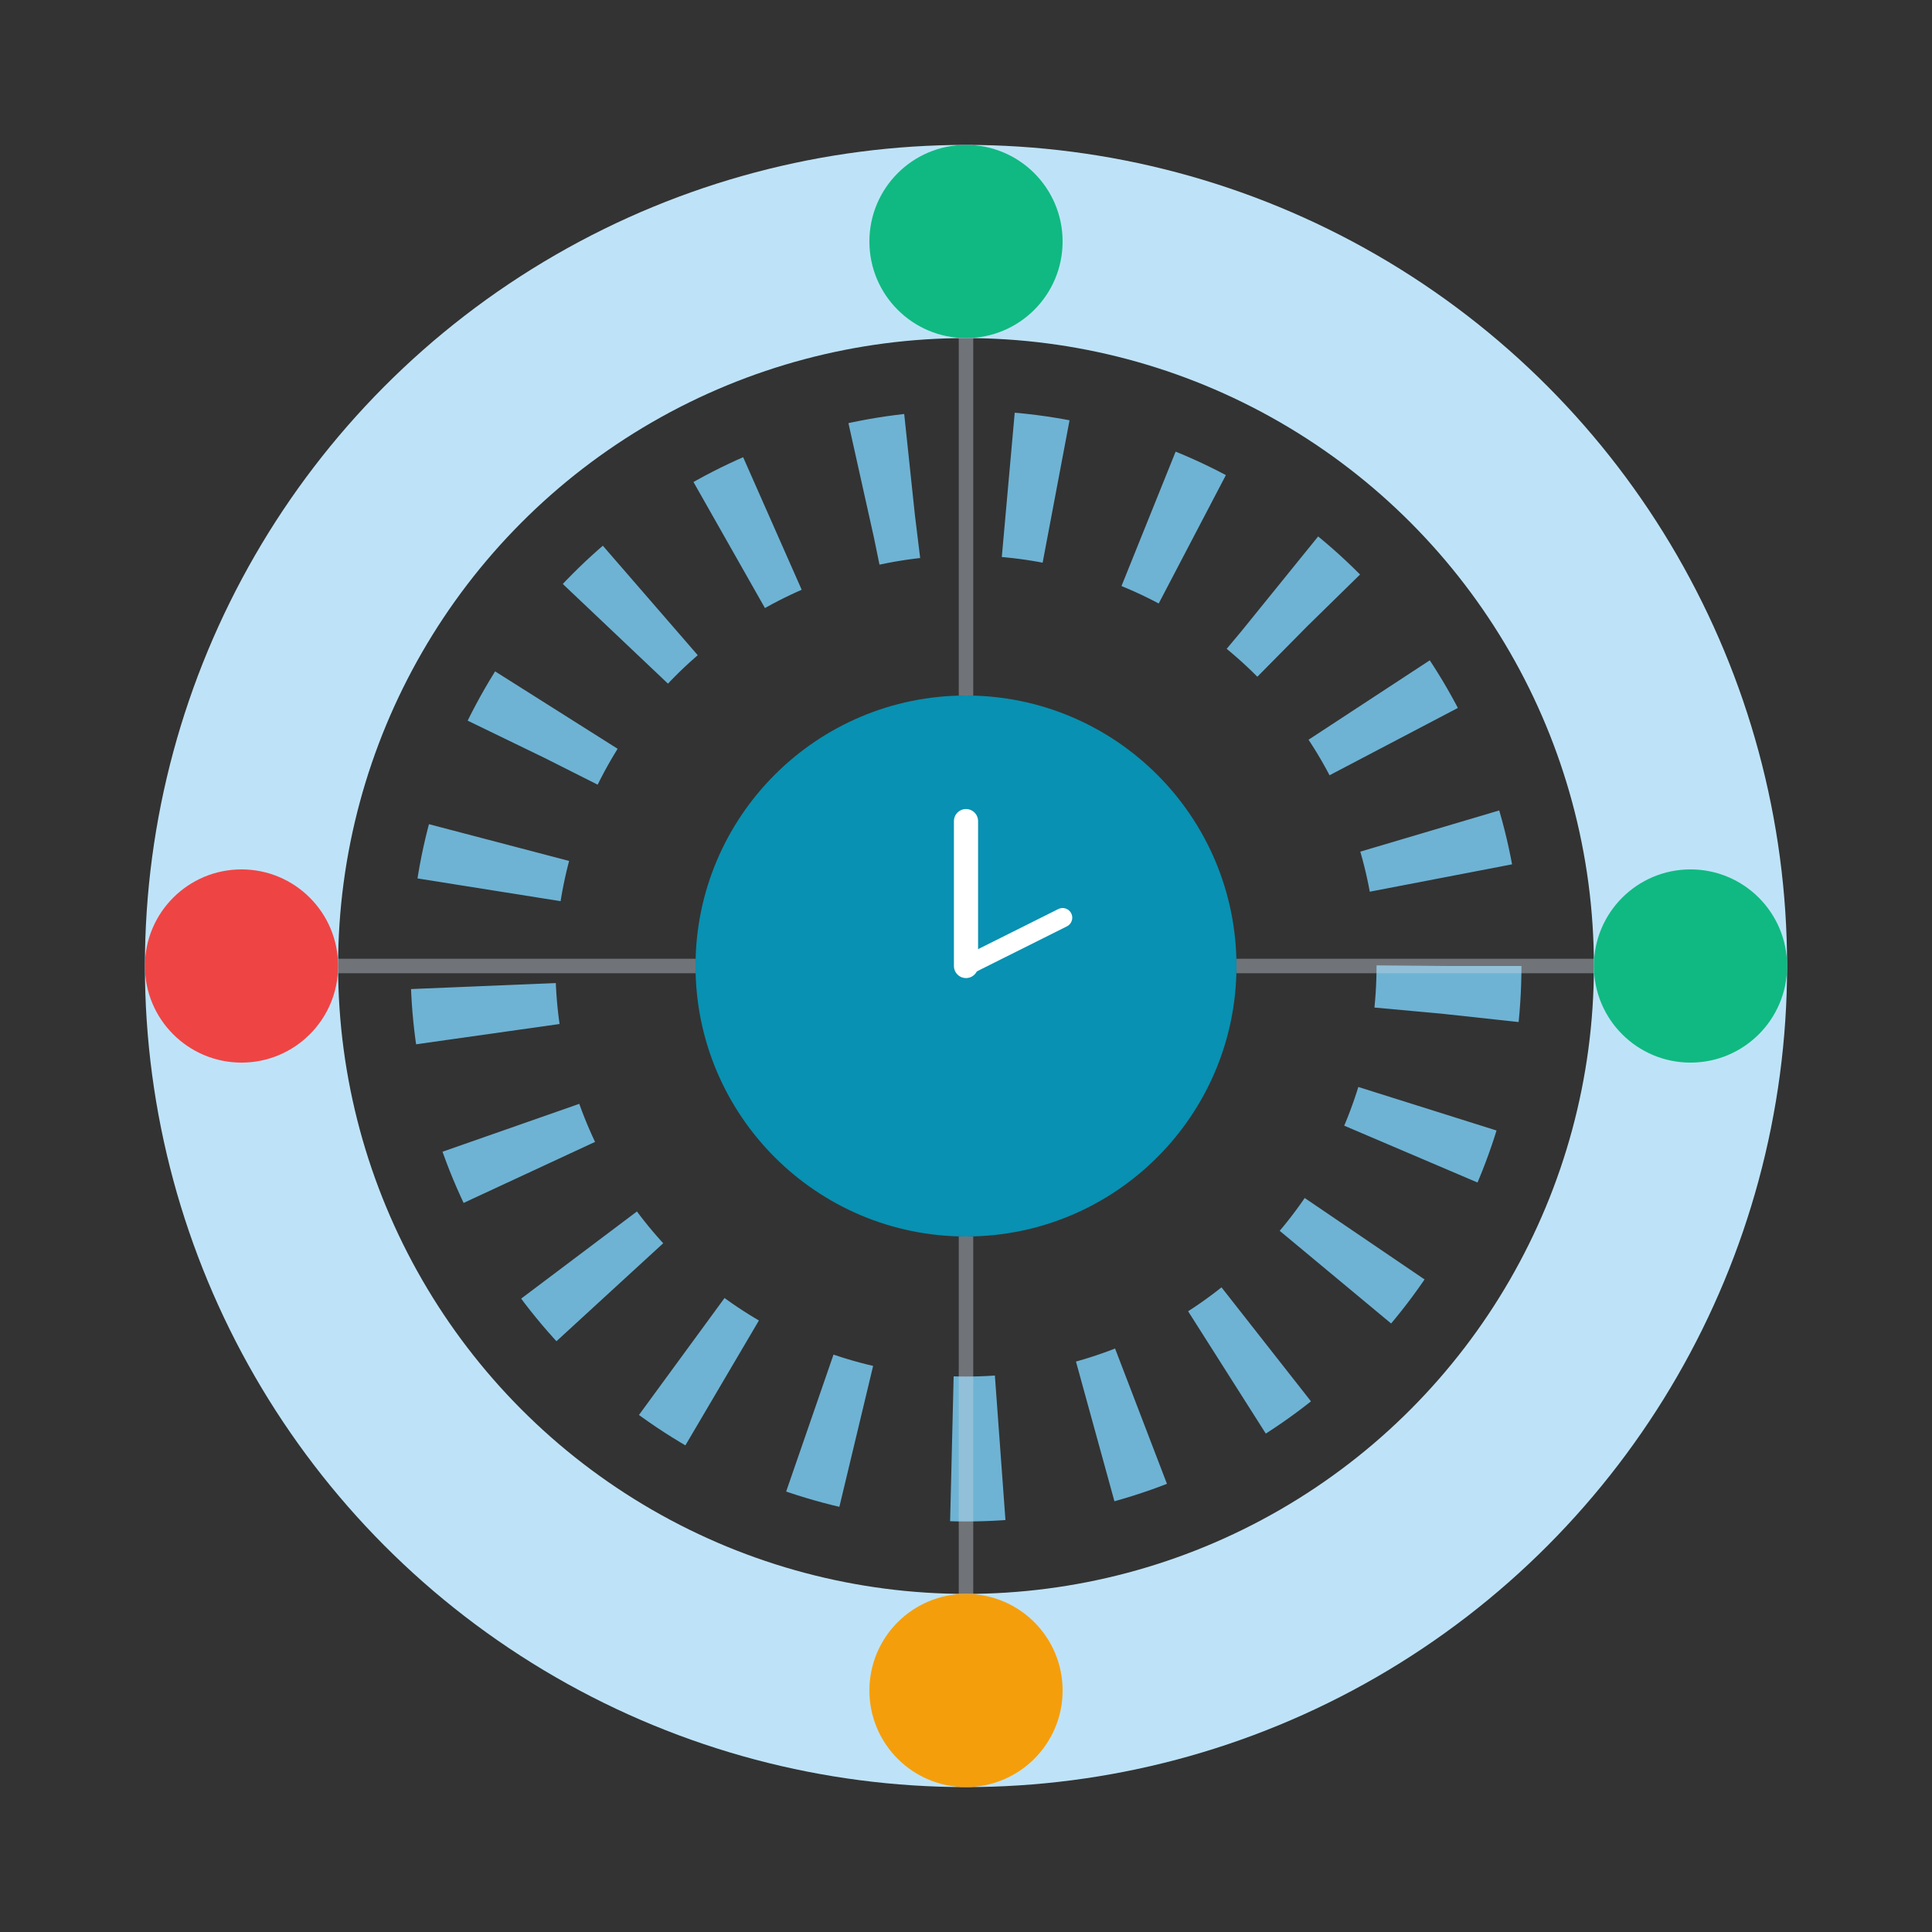 <svg viewBox="0 0 200 200" xmlns="http://www.w3.org/2000/svg">
                <rect x="0" y="0" width="200" height="200" fill="#333333" stroke="none"/>
                <!-- Outer ring -->
                <circle cx="100" cy="100" r="75" fill="none" stroke="#bee3f8" stroke-width="20"></circle>
                
                <!-- Inner ring with rotating dashes -->
                <circle cx="100" cy="100" r="50" fill="none" stroke="#7dd3fc" stroke-width="15" stroke-dasharray="5 10" opacity="0.8">
                    <animateTransform attributeName="transform" type="rotate" from="0 100 100" to="360 100 100" dur="30s" repeatCount="indefinite"></animateTransform>
                </circle>
                
                <!-- Center circle -->
                <circle cx="100" cy="100" r="28" fill="#0891b2"></circle>
                
                <!-- Clock hands -->
                <g transform-origin="100 100">
                    <line x1="100" y1="100" x2="100" y2="85" stroke="white" stroke-width="2.5" stroke-linecap="round">
                        <animateTransform attributeName="transform" type="rotate" from="0 100 100" to="360 100 100" dur="60s" repeatCount="indefinite"></animateTransform>
                    </line>
                </g>
                <g transform-origin="100 100">
                    <line x1="100" y1="100" x2="110" y2="95" stroke="white" stroke-width="2" stroke-linecap="round">
                        <animateTransform attributeName="transform" type="rotate" from="0 100 100" to="360 100 100" dur="5s" repeatCount="indefinite"></animateTransform>
                    </line>
                </g>
                
                <!-- Status dots with pulsing animation -->
                <circle cx="100" cy="25" r="10" fill="#10b981">
                    <animate attributeName="r" values="10;12;10" dur="2s" repeatCount="indefinite"></animate>
                    <animate attributeName="opacity" values="1;0.7;1" dur="2s" repeatCount="indefinite"></animate>
                </circle>
                <circle cx="175" cy="100" r="10" fill="#10b981">
                    <animate attributeName="r" values="10;12;10" dur="2s" begin="0.5s" repeatCount="indefinite"></animate>
                    <animate attributeName="opacity" values="1;0.7;1" dur="2s" begin="0.5s" repeatCount="indefinite"></animate>
                </circle>
                <circle cx="100" cy="175" r="10" fill="#f59e0b">
                    <animate attributeName="r" values="10;12;10" dur="2s" begin="1s" repeatCount="indefinite"></animate>
                    <animate attributeName="opacity" values="1;0.7;1" dur="2s" begin="1s" repeatCount="indefinite"></animate>
                </circle>
                <circle cx="25" cy="100" r="10" fill="#ef4444">
                    <animate attributeName="r" values="10;12;10" dur="1s" repeatCount="indefinite"></animate>
                    <animate attributeName="opacity" values="1;0.4;1" dur="1s" repeatCount="indefinite"></animate>
                </circle>
                
                <!-- Connection lines -->
                <line x1="100" y1="72" x2="100" y2="35" stroke="#cbd5e1" stroke-width="1.5" opacity="0.4"></line>
                <line x1="128" y1="100" x2="165" y2="100" stroke="#cbd5e1" stroke-width="1.5" opacity="0.4"></line>
                <line x1="100" y1="128" x2="100" y2="165" stroke="#cbd5e1" stroke-width="1.5" opacity="0.4"></line>
                <line x1="72" y1="100" x2="35" y2="100" stroke="#cbd5e1" stroke-width="1.5" opacity="0.4"></line>
            </svg>